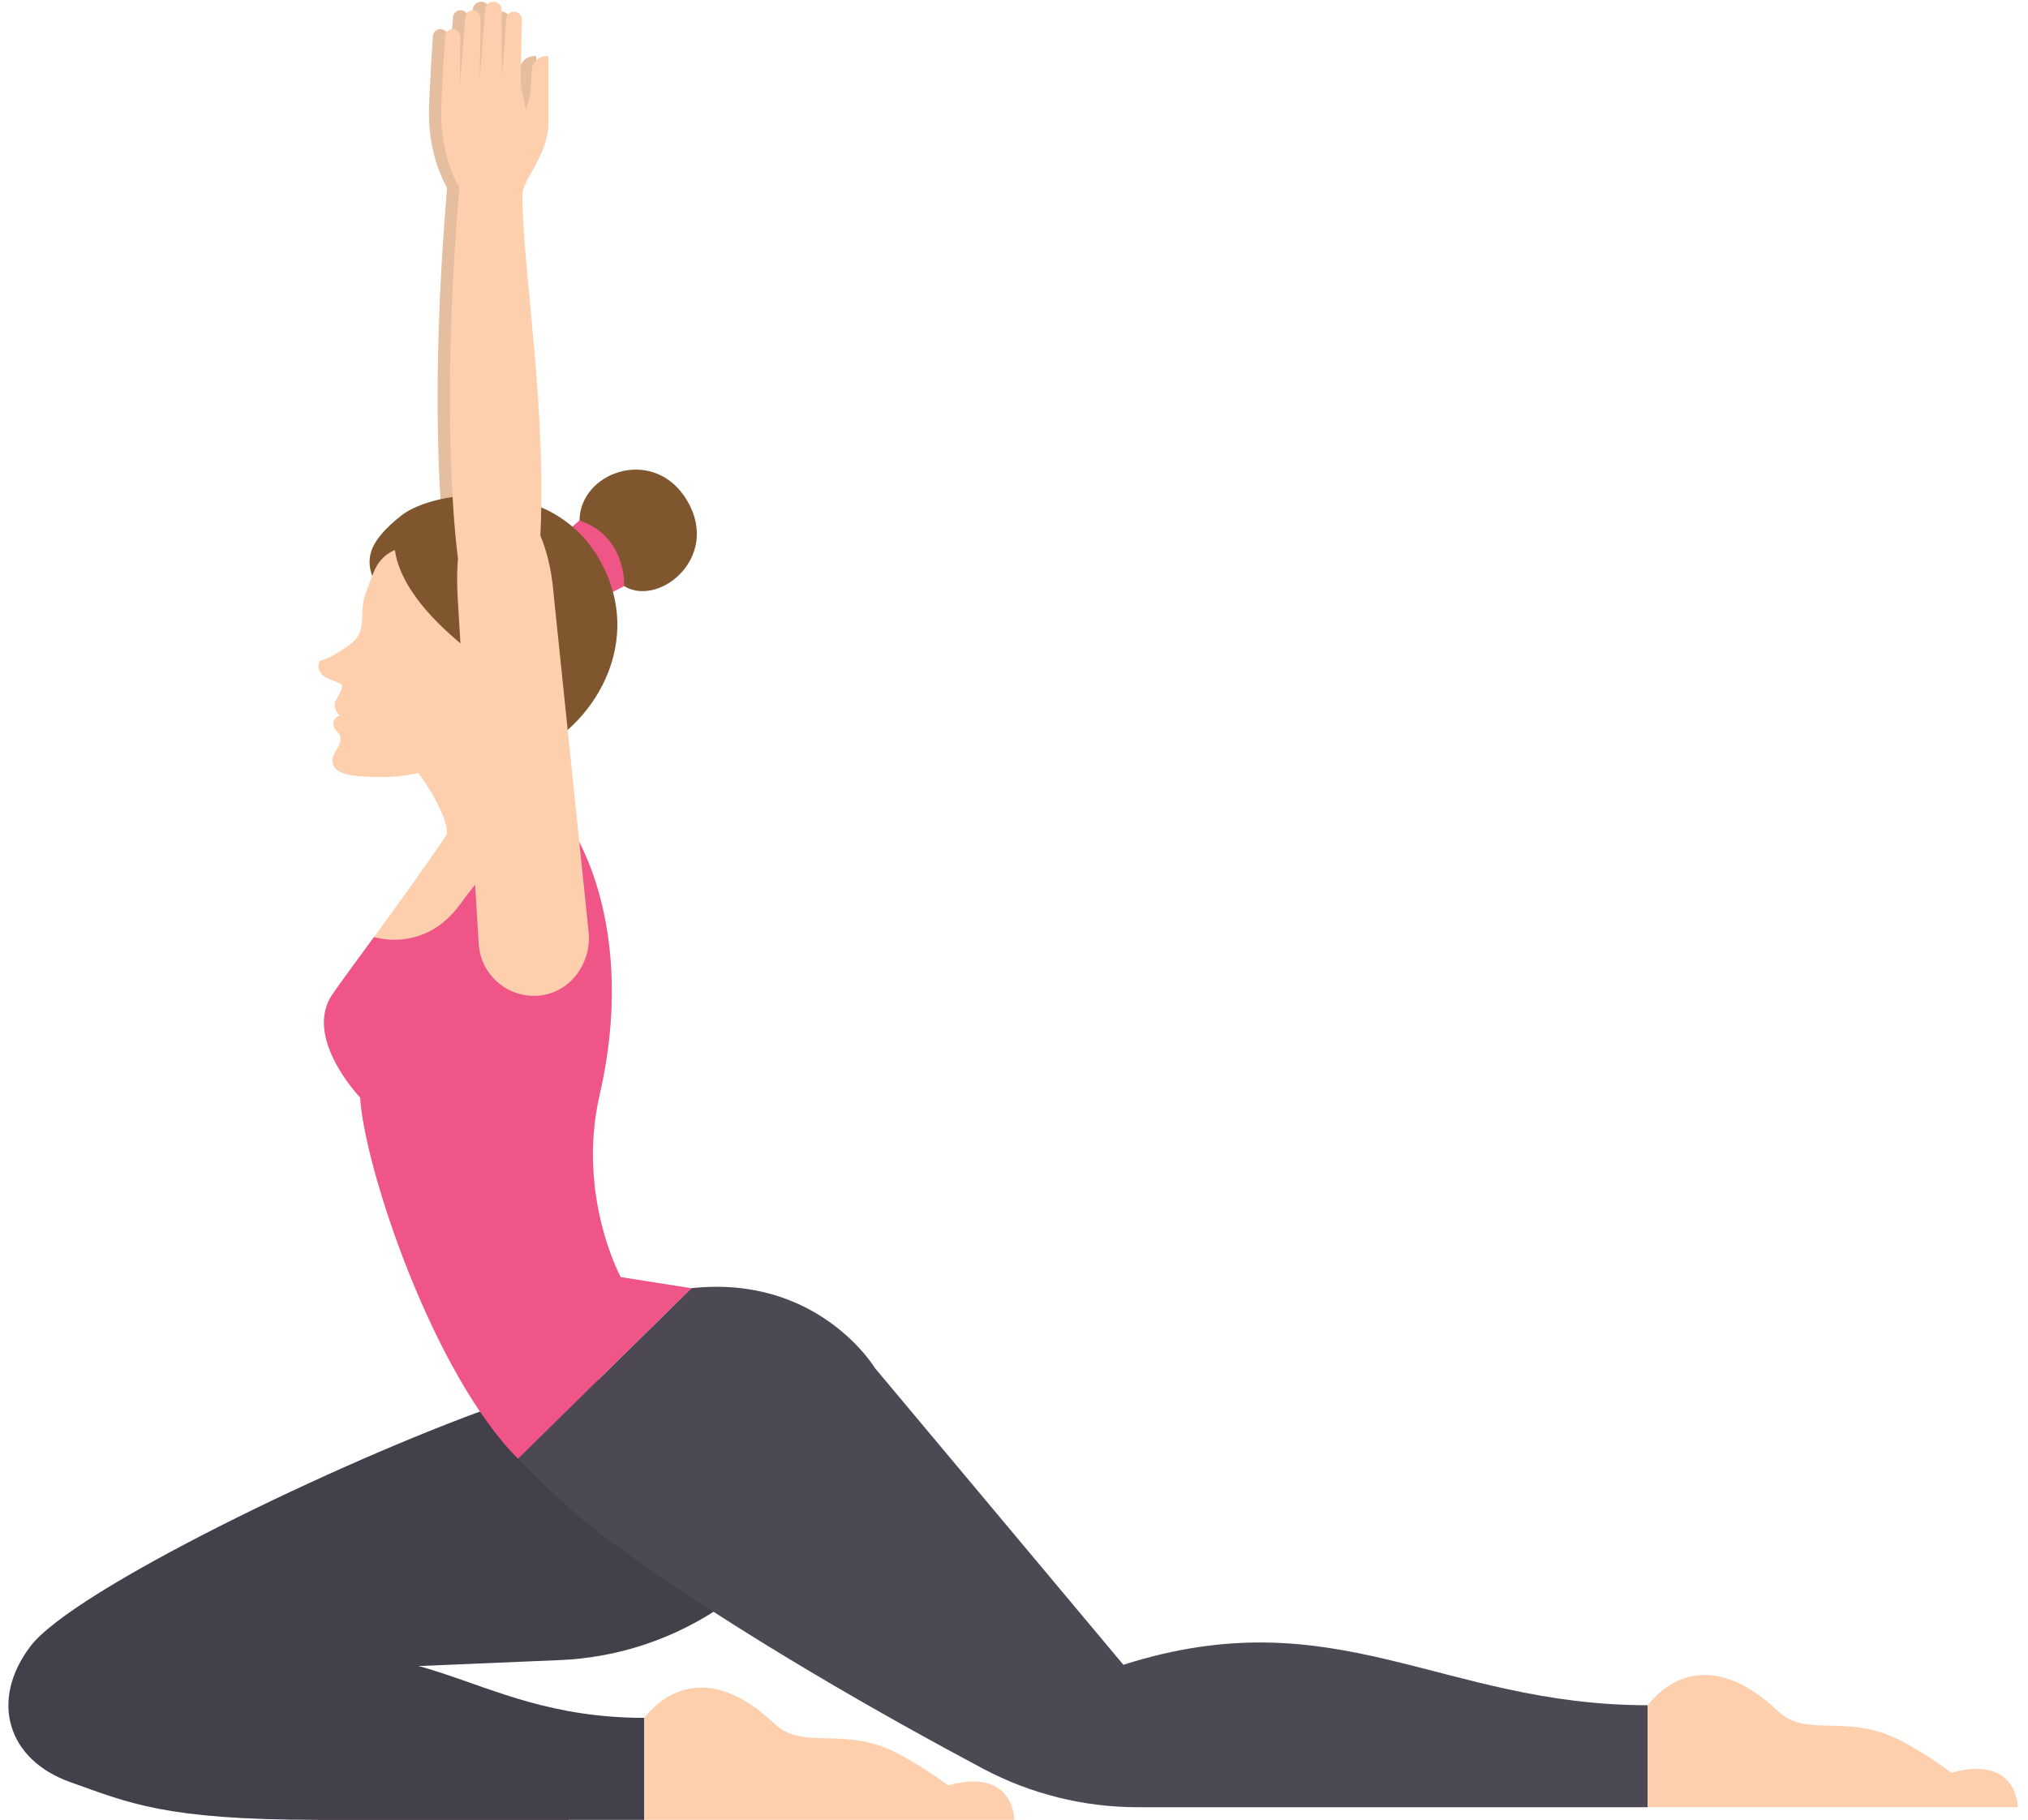 <svg width="127" height="114" viewBox="0 0 127 114" fill="none" xmlns="http://www.w3.org/2000/svg">
<path d="M53.939 89.481C53.939 89.481 45.733 82.838 30.902 88.106C21.256 91.534 4.557 99.613 1.904 103.116C-0.646 106.483 0.429 110.214 4.41 111.626C8.052 112.918 10.312 113.986 19.908 113.986C44.181 113.986 35.597 113.986 35.597 113.986L35.805 108.826L15.675 104.795L35.049 103.98C41.94 103.69 48.208 99.778 51.35 93.638C51.388 93.564 51.426 93.49 51.463 93.415L53.939 89.481Z" fill="#433F4B"/>
<path d="M14.426 105.063L19.908 113.986H40.347V107.597C28.933 107.596 26.155 100.821 14.426 105.063Z" fill="#433F4B"/>
<path d="M40.347 107.596C41.65 105.936 44.497 104.171 48.5 107.965C50.318 109.688 52.801 108.069 56.159 109.795C57.797 110.637 59.37 111.824 59.37 111.824C63.524 110.675 63.524 113.985 63.524 113.985H40.348V107.596H40.347Z" fill="#FDCFAD"/>
<path d="M33.923 37.398L36.09 58.324C36.308 60.226 35.042 62.083 33.144 62.341C31.136 62.614 29.349 61.131 29.215 59.142L27.926 37.968C27.856 36.922 27.754 34.81 28.17 33.854C28.771 32.474 30.243 31.369 32.596 32.543C33.381 33.974 33.777 35.567 33.903 37.194C33.908 37.262 33.915 37.33 33.923 37.398Z" fill="#E5BD9F"/>
<path d="M27.921 35.012C27.921 35.012 26.711 26.904 28 11.763C28.091 10.698 31.952 10.979 31.952 12.273C31.952 16.871 33.537 25.769 33.044 34.116C32.952 35.689 27.921 35.012 27.921 35.012Z" fill="#E5BD9F"/>
<path d="M26.862 7.115C26.862 10.33 28.273 12.197 28.273 12.197H31.941C31.941 11.286 33.58 9.671 33.58 7.705V6.917V3.512H33.466C32.99 3.512 32.589 3.87 32.537 4.344L32.447 5.893L32.167 6.868C32.167 6.868 31.884 5.61 31.84 5.106L31.913 1.228C31.918 0.979 31.735 0.766 31.487 0.733C31.207 0.696 30.954 0.902 30.934 1.184L30.666 4.914L30.655 0.613C30.645 0.331 30.413 0.107 30.13 0.107C29.85 0.107 29.62 0.326 29.606 0.606L29.283 4.946L29.331 1.098C29.313 0.793 29.02 0.58 28.725 0.658C28.516 0.713 28.369 0.901 28.366 1.117L28.026 5.449L28.06 2.269C28.041 2.002 27.807 1.803 27.541 1.828C27.295 1.85 27.107 2.057 27.107 2.303C27.107 2.303 26.862 5.939 26.862 7.115Z" fill="#E5BD9F"/>
<path d="M27.758 44.704L31.025 45.003C31.025 45.003 34.563 49.407 36.258 52.703C37.953 55.999 39.173 61.507 37.549 68.576C36.099 74.888 38.869 79.988 38.869 79.988L26.917 82.002C26.917 82.002 22.795 73.075 22.557 68.744C22.557 68.744 18.935 64.967 20.837 62.248C22.139 60.387 25.765 55.584 27.929 52.339C28.239 51.874 27.293 49.788 25.955 48.09L27.758 44.704Z" fill="#FDCFAD"/>
<path d="M39.086 36.712C41.344 38.09 45.358 34.711 42.836 31.056C40.73 28.006 36.33 29.605 36.289 32.599C36.262 34.548 38.438 36.318 39.086 36.712Z" fill="#7F562D"/>
<path d="M38.005 37.263L39.086 36.713C39.086 36.713 39.272 33.61 36.288 32.6L35.478 33.304L38.005 37.263Z" fill="#F05587"/>
<path d="M23.755 36.968C22.661 35.205 22.986 33.982 25.147 32.279C27.175 30.681 34.698 29.619 37.686 35.31C40.531 40.726 36.619 46.101 32.769 47.364C30.609 48.072 29.538 45.752 29.538 45.752C29.538 45.752 25.035 39.031 23.755 36.968Z" fill="#7F562D"/>
<path d="M24.731 34.452C24.731 34.452 23.863 34.726 23.418 35.797C23.197 36.329 23.138 36.519 22.896 37.165C22.44 38.386 23.044 39.439 22.026 40.275C21.008 41.111 20.031 41.404 20.031 41.404C20.031 41.404 19.796 41.723 20.095 42.165C20.394 42.607 21.349 42.698 21.416 42.926C21.483 43.155 21.021 43.883 21.021 43.883C21.021 43.883 20.769 44.332 21.282 44.816C20.803 44.962 20.749 45.498 21.115 45.834C21.481 46.17 21.327 46.546 20.991 47.109C20.655 47.672 20.638 48.469 22.443 48.609C24.248 48.75 27.518 48.926 30.313 46.021C30.313 46.021 32.079 46.106 32.911 43.441C33.743 40.776 31.13 40.795 30.823 42.13C30.469 43.667 29.143 44.186 29.143 44.186C29.143 44.186 29.372 43.19 29.859 41.076C29.859 41.076 25.185 37.89 24.731 34.452Z" fill="#FDCFAD"/>
<path d="M70.349 104.273L54.791 85.687C54.791 85.687 51.262 79.819 43.297 80.685L32.441 91.368C33.921 92.886 36.136 95.017 38.229 96.546C46.09 102.287 55.876 107.755 61.55 110.775C64.538 112.365 67.866 113.195 71.251 113.195H103.186V106.806C90.23 106.806 83.664 100.031 70.349 104.273Z" fill="#4C4854"/>
<path d="M38.869 79.989C38.869 79.989 36.099 74.889 37.549 68.577C39.173 61.507 37.953 56 36.258 52.704C33.708 51.582 31.094 53.438 28.85 56.592C26.606 59.746 23.42 58.691 23.42 58.691C22.34 60.168 21.383 61.471 20.839 62.249C18.936 64.968 22.558 68.745 22.558 68.745C22.796 73.076 27.101 86.024 32.441 91.37L43.297 80.687L38.869 79.989Z" fill="#F05587"/>
<path d="M103.186 106.806C104.489 105.146 107.336 103.381 111.339 107.175C113.157 108.898 115.64 107.279 118.998 109.005C120.636 109.847 122.209 111.034 122.209 111.034C126.363 109.885 126.363 113.195 126.363 113.195H103.187V106.806H103.186Z" fill="#FDCFAD"/>
<path d="M34.689 37.398L36.856 58.324C37.074 60.226 35.808 62.083 33.91 62.341C31.902 62.614 30.115 61.131 29.981 59.142L28.692 37.968C28.622 36.922 28.52 34.81 28.936 33.854C29.537 32.474 31.009 31.369 33.362 32.543C34.147 33.974 34.543 35.567 34.669 37.194C34.675 37.262 34.681 37.33 34.689 37.398Z" fill="#FDCFAD"/>
<path d="M28.687 35.012C28.687 35.012 27.477 26.904 28.766 11.763C28.857 10.698 32.718 10.979 32.718 12.273C32.718 16.871 34.303 25.769 33.81 34.116C33.718 35.689 28.687 35.012 28.687 35.012Z" fill="#FDCFAD"/>
<path d="M27.628 7.115C27.628 10.33 29.04 12.197 29.04 12.197H32.708C32.708 11.286 34.347 9.671 34.347 7.705V6.917V3.512H34.233C33.757 3.512 33.356 3.87 33.304 4.344L33.213 5.893L32.933 6.868C32.933 6.868 32.65 5.61 32.606 5.106L32.679 1.228C32.684 0.979 32.5 0.766 32.253 0.733C31.973 0.696 31.72 0.902 31.7 1.184L31.432 4.914L31.421 0.613C31.411 0.331 31.179 0.107 30.896 0.107C30.616 0.107 30.386 0.326 30.372 0.606L30.049 4.946L30.097 1.098C30.079 0.793 29.786 0.58 29.491 0.658C29.282 0.713 29.135 0.901 29.132 1.117L28.792 5.449L28.826 2.269C28.807 2.002 28.573 1.803 28.307 1.828C28.061 1.85 27.873 2.057 27.873 2.303C27.873 2.303 27.628 5.939 27.628 7.115Z" fill="#FDCFAD"/>
</svg>
